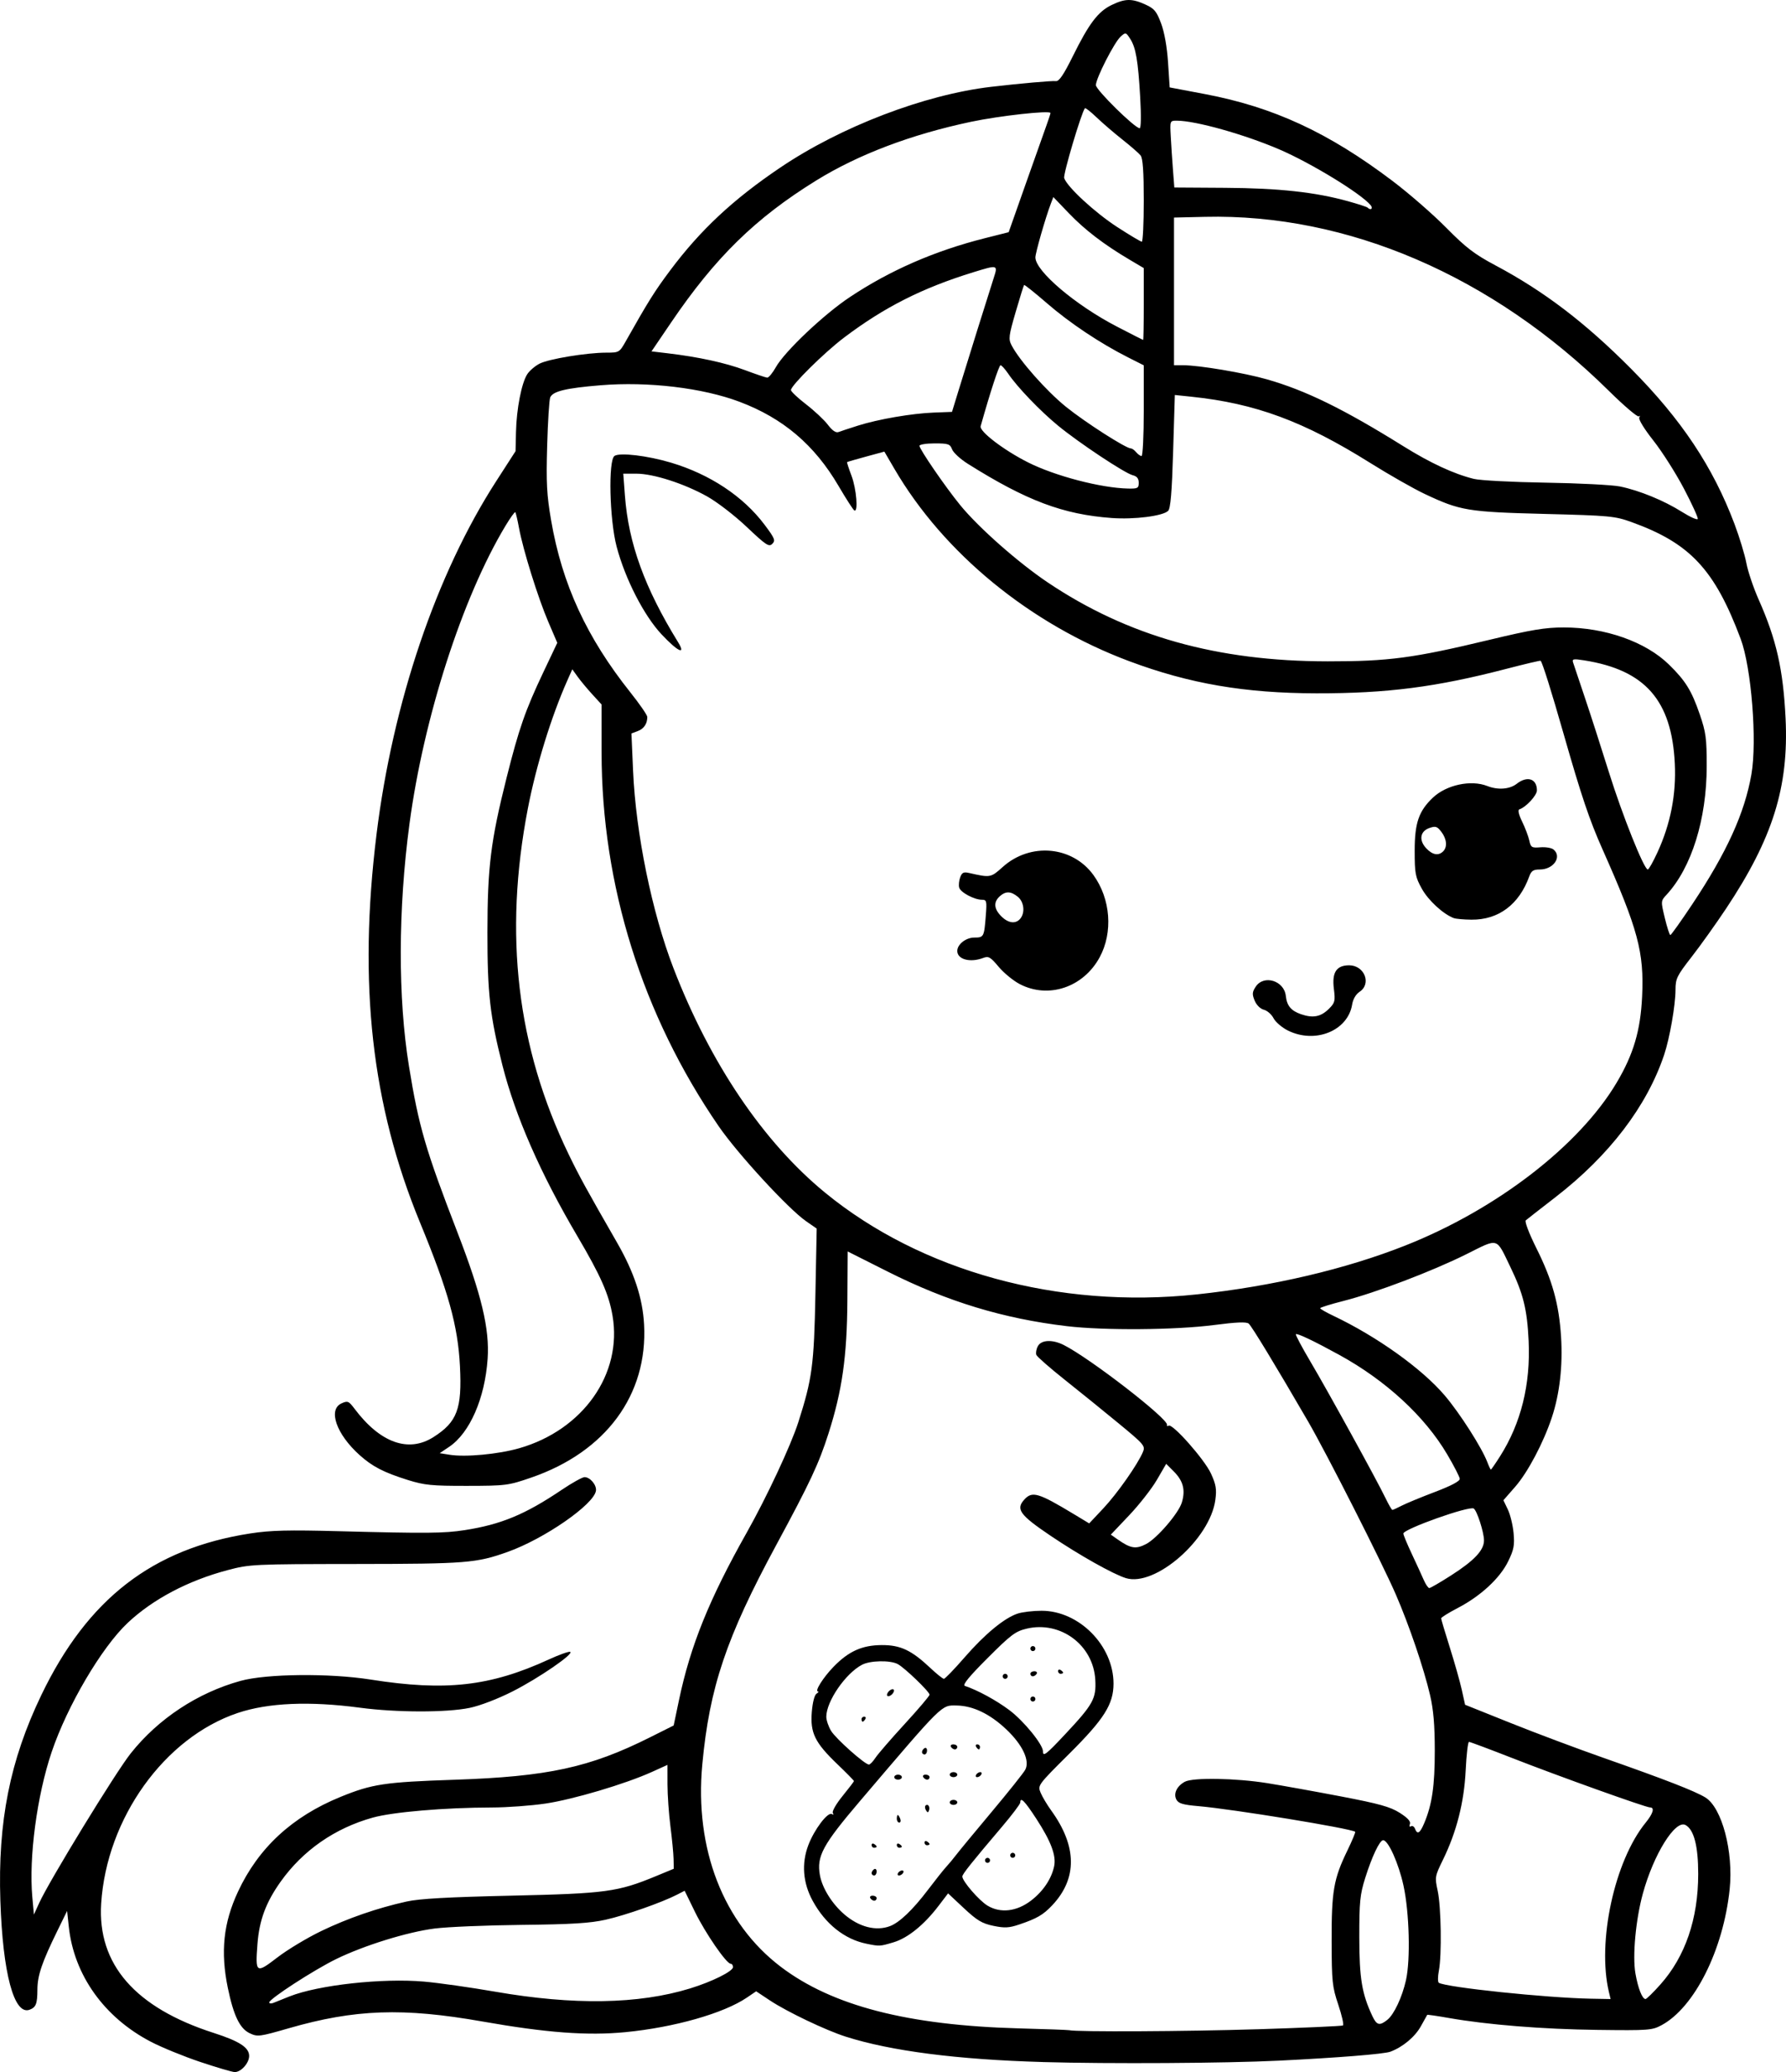 <?xml version="1.0" encoding="UTF-8" standalone="no"?>
<!-- Created with Inkscape (http://www.inkscape.org/) -->

<svg
   width="187.508mm"
   height="217.442mm"
   viewBox="0 0 187.508 217.442"
   version="1.1"
   id="svg1"
   xml:space="preserve"
   xmlns="http://www.w3.org/2000/svg"
   xmlns:svg="http://www.w3.org/2000/svg"><defs
     id="defs1" /><g
     id="layer1"
     transform="translate(-118.444,-571.484)"><path
       style="fill:#000000"
       d="m 139.485,787.869 c -1.722,-0.575 -4.06,-1.53 -5.196,-2.121 -4.903,-2.551 -8.078,-6.998 -8.622,-12.076 l -0.177,-1.655 -1.026,2.093 c -1.619,3.302 -2.089,4.688 -2.093,6.169 -0.004,1.484 -0.151,1.858 -0.825,2.106 -1.628,0.599 -2.812,-3.825 -3.064,-11.449 -0.274,-8.288 1.006,-14.718 4.294,-21.557 4.865,-10.122 11.682,-15.393 21.957,-16.978 2.134,-0.329 3.951,-0.374 9.393,-0.231 9.076,0.238 10.947,0.222 13.108,-0.115 3.823,-0.595 6.349,-1.644 10.176,-4.223 1.091,-0.736 2.174,-1.338 2.406,-1.338 0.585,-9.3e-4 1.284,0.834 1.196,1.429 -0.212,1.442 -5.428,5.051 -9.281,6.422 -3.283,1.168 -4.326,1.251 -15.885,1.264 -10.834,0.012 -11.172,0.029 -13.494,0.641 -4.15,1.096 -7.857,3.051 -10.502,5.538 -2.736,2.574 -6.336,8.685 -7.979,13.545 -1.543,4.565 -2.409,11.043 -2.034,15.214 l 0.167,1.852 0.562,-1.231 c 1.07,-2.341 8.019,-13.693 9.602,-15.684 2.89,-3.636 7.013,-6.358 11.522,-7.607 2.728,-0.755 9.344,-0.823 13.675,-0.139 7.866,1.242 12.549,0.714 18.694,-2.107 1.076,-0.494 2.085,-0.856 2.241,-0.804 0.49,0.163 -3.288,2.76 -6.05,4.158 -1.549,0.785 -3.413,1.499 -4.498,1.723 -2.421,0.501 -7.677,0.493 -11.509,-0.017 -5.311,-0.707 -9.633,-0.522 -12.832,0.549 -7.694,2.577 -13.776,11.058 -14.344,20.004 -0.405,6.37 3.558,10.922 11.821,13.577 2.694,0.865 3.714,1.528 3.714,2.413 0,0.753 -0.857,1.706 -1.521,1.692 -0.255,-0.005 -1.872,-0.481 -3.593,-1.056 z m 88.458,0.004 c -9.017,-0.258 -15.98,-1.155 -20.723,-2.67 -2.104,-0.672 -6.157,-2.608 -7.945,-3.795 l -1.444,-0.958 -0.971,0.659 c -2.439,1.655 -7.632,3.132 -12.763,3.629 -3.983,0.386 -8.284,0.065 -15.002,-1.119 -8.343,-1.471 -13.391,-1.294 -20.349,0.713 -3.067,0.885 -3.261,0.909 -4.089,0.517 -1.037,-0.492 -1.693,-1.854 -2.294,-4.76 -0.784,-3.795 -0.463,-6.822 1.072,-10.104 2.149,-4.598 5.695,-7.871 10.763,-9.938 3.321,-1.354 4.633,-1.551 11.967,-1.797 9.785,-0.329 14.188,-1.282 20.498,-4.44 l 2.508,-1.255 0.555,-2.646 c 1.2,-5.722 3.173,-10.601 7.116,-17.595 2.104,-3.732 4.64,-9.157 5.419,-11.592 1.454,-4.546 1.647,-5.988 1.792,-13.422 l 0.135,-6.89 -1.113,-0.771 c -1.865,-1.292 -7.197,-7.086 -9.184,-9.978 -8.018,-11.673 -12.283,-25.286 -12.288,-39.229 l -0.002,-5.02 -0.974,-1.065 c -0.536,-0.586 -1.227,-1.416 -1.536,-1.846 l -0.562,-0.781 -0.524,1.178 c -1.683,3.785 -3.277,8.951 -4.14,13.419 -2.554,13.225 -1.156,25.069 4.287,36.31 1.12,2.312 1.861,3.663 5.079,9.26 1.797,3.126 2.685,5.819 2.835,8.599 0.396,7.372 -4.013,13.353 -11.832,16.049 -2.426,0.837 -2.66,0.867 -6.747,0.874 -3.712,0.006 -4.477,-0.07 -6.215,-0.613 -2.54,-0.795 -3.733,-1.411 -5.087,-2.629 -2.429,-2.184 -3.326,-4.758 -1.887,-5.413 0.652,-0.297 0.753,-0.254 1.389,0.589 2.683,3.557 5.641,4.614 8.26,2.953 2.497,-1.584 3.016,-2.968 2.788,-7.444 -0.216,-4.256 -1.218,-7.856 -4.195,-15.081 -5.081,-12.33 -6.504,-25.038 -4.563,-40.746 1.708,-13.821 6.274,-27.293 12.549,-37.022 l 2.046,-3.173 0.047,-2.027 c 0.056,-2.425 0.589,-5.144 1.185,-6.055 0.238,-0.363 0.814,-0.857 1.28,-1.098 0.962,-0.497 4.943,-1.156 7.008,-1.158 1.367,-0.002 1.383,-0.012 2.087,-1.259 2.333,-4.133 2.996,-5.191 4.603,-7.342 3.192,-4.272 6.606,-7.462 11.576,-10.817 6.375,-4.303 15.154,-7.662 22.16,-8.48 3.013,-0.352 6.379,-0.649 6.796,-0.599 0.321,0.038 0.813,-0.69 1.755,-2.593 1.707,-3.45 2.651,-4.699 4.076,-5.389 1.424,-0.689 2.129,-0.7 3.55,-0.055 0.942,0.428 1.174,0.707 1.653,1.986 0.347,0.928 0.621,2.472 0.728,4.101 l 0.171,2.612 3.672,0.694 c 7.227,1.367 13.003,4.039 19.735,9.131 1.71,1.293 4.239,3.495 5.622,4.894 2.087,2.111 2.963,2.782 5.163,3.952 5.12,2.722 9.452,6.024 14.269,10.874 5.27,5.307 8.582,10.281 10.842,16.281 0.521,1.382 1.08,3.228 1.244,4.101 0.163,0.873 0.747,2.6 1.297,3.836 1.853,4.168 2.57,7.337 2.818,12.454 0.348,7.186 -1.342,12.586 -6.247,19.958 -1.065,1.601 -2.695,3.884 -3.623,5.075 -1.539,1.975 -1.686,2.276 -1.686,3.44 -4.5e-4,1.603 -0.611,5.095 -1.194,6.831 -1.817,5.407 -5.754,10.563 -11.402,14.932 -1.585,1.226 -2.99,2.322 -3.123,2.436 -0.138,0.118 0.34,1.372 1.116,2.929 1.681,3.371 2.372,5.859 2.588,9.311 0.189,3.023 -0.147,5.965 -0.962,8.427 -0.881,2.661 -2.529,5.778 -3.858,7.296 l -1.234,1.41 0.465,0.971 c 0.256,0.534 0.528,1.651 0.604,2.483 0.117,1.278 0.028,1.737 -0.575,2.97 -0.865,1.767 -2.89,3.637 -5.295,4.888 -0.955,0.497 -1.736,0.983 -1.736,1.081 0,0.098 0.411,1.477 0.913,3.066 0.502,1.588 1.067,3.588 1.257,4.445 l 0.344,1.557 4.763,1.908 c 2.619,1.05 7.025,2.702 9.79,3.672 6.464,2.268 9.571,3.476 10.667,4.145 1.747,1.067 2.972,5.691 2.556,9.65 -0.667,6.353 -3.687,12.379 -7.138,14.245 -1.005,0.543 -1.347,0.569 -6.747,0.501 -5.737,-0.071 -11.543,-0.537 -15.613,-1.253 -1.216,-0.214 -2.229,-0.361 -2.253,-0.326 -0.024,0.034 -0.321,0.567 -0.66,1.183 -0.619,1.124 -1.897,2.192 -3.211,2.685 -0.655,0.245 -5.549,0.637 -11.733,0.94 -5.59,0.273 -17.769,0.345 -24.739,0.146 z m 22.46,-3.437 c 4.859,-0.153 8.924,-0.334 9.034,-0.402 0.11,-0.068 -0.11,-1.047 -0.489,-2.176 -0.635,-1.892 -0.689,-2.414 -0.7,-6.682 -0.013,-5.225 0.212,-6.525 1.639,-9.467 0.514,-1.06 0.889,-1.96 0.833,-2 -0.499,-0.359 -12.849,-2.379 -16.443,-2.689 -1.639,-0.141 -2.108,-0.279 -2.324,-0.683 -0.334,-0.624 0.036,-1.414 0.878,-1.875 0.843,-0.462 5.343,-0.387 8.659,0.144 1.528,0.245 5.007,0.871 7.732,1.392 4.031,0.771 5.181,1.092 6.176,1.723 0.836,0.53 1.174,0.902 1.069,1.176 -0.088,0.229 -0.041,0.331 0.11,0.238 0.145,-0.089 0.335,0.023 0.422,0.251 0.25,0.652 0.518,0.492 0.97,-0.579 0.823,-1.948 1.11,-3.913 1.109,-7.607 -4e-4,-2.671 -0.137,-4.293 -0.491,-5.815 -0.655,-2.818 -2.195,-7.343 -3.604,-10.59 -1.446,-3.332 -7.26,-14.793 -9.195,-18.124 -3.43,-5.905 -5.934,-10.03 -6.247,-10.29 -0.237,-0.197 -1.303,-0.153 -3.625,0.149 -4.051,0.528 -11.534,0.586 -15.46,0.121 -6.677,-0.791 -12.558,-2.579 -18.785,-5.711 l -4.233,-2.129 -0.031,5.159 c -0.035,5.848 -0.545,9.445 -1.974,13.92 -1.024,3.206 -1.923,5.127 -5.502,11.745 -5.236,9.681 -7.002,14.923 -7.755,23.019 -0.823,8.843 2.203,16.64 8.236,21.221 5.395,4.097 13.333,6.149 25.017,6.466 2.765,0.075 5.128,0.16 5.251,0.19 0.807,0.193 12.317,0.136 19.723,-0.097 z m -40.981,-8.977 c -2.307,-0.463 -4.338,-2.081 -5.66,-4.511 -1.024,-1.881 -1.182,-3.906 -0.457,-5.826 0.624,-1.651 2.049,-3.532 2.475,-3.269 0.165,0.102 0.208,0.052 0.101,-0.121 -0.101,-0.163 0.357,-0.96 1.017,-1.771 0.66,-0.811 1.201,-1.519 1.201,-1.574 0,-0.055 -0.786,-0.854 -1.747,-1.776 -2.356,-2.26 -2.854,-3.277 -2.678,-5.465 0.081,-1.012 0.282,-1.793 0.495,-1.928 0.197,-0.125 0.266,-0.229 0.153,-0.231 -0.375,-0.007 0.546,-1.47 1.629,-2.586 1.585,-1.633 3,-2.272 5.059,-2.283 1.974,-0.01 3.126,0.533 5.126,2.417 0.656,0.618 1.29,1.124 1.407,1.124 0.118,-4.3e-4 1.09,-1.008 2.161,-2.239 2.13,-2.449 4.17,-4.135 5.567,-4.603 0.495,-0.166 1.632,-0.301 2.528,-0.301 3.94,0 7.559,3.669 7.551,7.654 -0.005,2.16 -0.983,3.708 -4.649,7.353 -3.294,3.275 -3.323,3.315 -3.005,4.083 0.177,0.427 0.676,1.265 1.109,1.864 2.724,3.761 2.76,7.148 0.105,9.96 -0.945,1.001 -1.604,1.384 -3.453,2.008 -1.08,0.364 -1.536,0.388 -2.725,0.141 -1.184,-0.246 -1.713,-0.563 -3.09,-1.851 l -1.661,-1.554 -1.006,1.319 c -1.521,1.994 -3.227,3.372 -4.728,3.818 -1.435,0.426 -1.44,0.426 -2.824,0.149 z m 2.467,-1.852 c 0.998,-0.379 2.4,-1.72 3.981,-3.808 0.791,-1.044 1.66,-2.136 1.931,-2.427 0.271,-0.291 0.729,-0.842 1.018,-1.224 0.289,-0.382 1.968,-2.416 3.732,-4.519 1.764,-2.103 3.353,-4.095 3.531,-4.427 0.508,-0.949 -0.275,-2.618 -1.987,-4.237 -1.712,-1.619 -3.492,-2.477 -5.199,-2.506 -1.645,-0.028 -1.345,-0.324 -10.148,10.007 -3.938,4.622 -4.586,5.819 -4.222,7.807 0.248,1.358 1.277,3.003 2.569,4.11 1.552,1.329 3.327,1.782 4.794,1.224 z m -2.07,-2.928 c -0.09,-0.146 0.022,-0.265 0.249,-0.265 0.227,0 0.412,0.119 0.412,0.265 0,0.146 -0.112,0.265 -0.249,0.265 -0.137,0 -0.323,-0.119 -0.412,-0.265 z m 0.132,-2.63 c 0,-0.137 0.119,-0.323 0.265,-0.412 0.146,-0.09 0.265,0.022 0.265,0.249 0,0.227 -0.119,0.412 -0.265,0.412 -0.146,0 -0.265,-0.112 -0.265,-0.249 z m 2.778,-0.016 c 0.09,-0.146 0.283,-0.265 0.428,-0.265 0.146,0 0.191,0.119 0.101,0.265 -0.09,0.146 -0.283,0.265 -0.428,0.265 -0.146,0 -0.191,-0.119 -0.101,-0.265 z m -2.778,-2.926 c 0,-0.154 0.119,-0.207 0.265,-0.117 0.146,0.09 0.265,0.216 0.265,0.28 0,0.064 -0.119,0.117 -0.265,0.117 -0.146,0 -0.265,-0.126 -0.265,-0.28 z m 2.646,0 c 0,-0.154 0.119,-0.207 0.265,-0.117 0.146,0.09 0.265,0.216 0.265,0.28 0,0.064 -0.119,0.117 -0.265,0.117 -0.146,0 -0.265,-0.126 -0.265,-0.28 z m 2.91,-0.265 c 0,-0.154 0.119,-0.207 0.265,-0.117 0.146,0.09 0.265,0.216 0.265,0.28 0,0.064 -0.119,0.117 -0.265,0.117 -0.146,0 -0.265,-0.126 -0.265,-0.28 z m -2.91,-2.498 c 0,-0.218 0.047,-0.397 0.104,-0.397 0.057,0 0.173,0.179 0.256,0.397 0.084,0.218 0.037,0.397 -0.104,0.397 -0.141,0 -0.256,-0.179 -0.256,-0.397 z m 3.065,-0.891 c -0.114,-0.184 -0.136,-0.407 -0.048,-0.494 0.237,-0.237 0.495,0.111 0.367,0.495 -0.09,0.269 -0.152,0.269 -0.319,-10e-4 z m 2.492,-0.829 c 0,-0.146 0.179,-0.265 0.397,-0.265 0.218,0 0.397,0.119 0.397,0.265 0,0.146 -0.179,0.265 -0.397,0.265 -0.218,0 -0.397,-0.119 -0.397,-0.265 z m -5.821,-2.646 c 0,-0.146 0.179,-0.265 0.397,-0.265 0.218,0 0.397,0.119 0.397,0.265 0,0.146 -0.179,0.265 -0.397,0.265 -0.218,0 -0.397,-0.119 -0.397,-0.265 z m 3.043,0 c -0.09,-0.146 0.022,-0.265 0.249,-0.265 0.227,0 0.412,0.119 0.412,0.265 0,0.146 -0.112,0.265 -0.249,0.265 -0.137,0 -0.323,-0.119 -0.412,-0.265 z m 2.778,-0.265 c 0,-0.146 0.179,-0.265 0.397,-0.265 0.218,0 0.397,0.119 0.397,0.265 0,0.146 -0.179,0.265 -0.397,0.265 -0.218,0 -0.397,-0.119 -0.397,-0.265 z m 2.778,0 c 0.09,-0.146 0.283,-0.265 0.428,-0.265 0.146,0 0.191,0.119 0.101,0.265 -0.09,0.146 -0.283,0.265 -0.428,0.265 -0.146,0 -0.191,-0.119 -0.101,-0.265 z m -5.689,-2.366 c 0,-0.137 0.119,-0.323 0.265,-0.412 0.146,-0.09 0.265,0.022 0.265,0.249 0,0.227 -0.119,0.412 -0.265,0.412 -0.146,0 -0.265,-0.112 -0.265,-0.249 z m 3.043,-0.545 c -0.09,-0.146 0.022,-0.265 0.249,-0.265 0.227,0 0.412,0.119 0.412,0.265 0,0.146 -0.112,0.265 -0.249,0.265 -0.137,0 -0.323,-0.119 -0.412,-0.265 z m 2.646,0 c -0.09,-0.146 -0.037,-0.265 0.117,-0.265 0.154,0 0.28,0.119 0.28,0.265 0,0.146 -0.052,0.265 -0.117,0.265 -0.064,0 -0.19,-0.119 -0.28,-0.265 z m 5.772,16.119 c 1.25,-0.959 2.123,-2.256 2.409,-3.577 0.242,-1.119 -0.318,-2.618 -1.868,-5.001 -1.217,-1.87 -1.683,-2.342 -1.683,-1.704 0,0.154 -0.863,1.296 -1.918,2.538 -3.209,3.777 -4.165,4.976 -4.166,5.225 -0.002,0.491 1.753,2.521 2.645,3.059 1.362,0.821 3.071,0.62 4.581,-0.54 z m -4.846,-4.212 c 0,-0.146 0.119,-0.265 0.265,-0.265 0.146,0 0.265,0.119 0.265,0.265 0,0.146 -0.119,0.265 -0.265,0.265 -0.146,0 -0.265,-0.119 -0.265,-0.265 z m 2.646,-0.529 c 0,-0.146 0.119,-0.265 0.265,-0.265 0.146,0 0.265,0.119 0.265,0.265 0,0.146 -0.119,0.265 -0.265,0.265 -0.146,0 -0.265,-0.119 -0.265,-0.265 z M 210.357,755.944 c 0.257,-0.392 1.64,-1.99 3.073,-3.551 1.434,-1.561 2.606,-2.941 2.606,-3.067 0,-0.317 -2.651,-2.863 -3.356,-3.223 -0.808,-0.412 -2.881,-0.368 -3.735,0.08 -1.727,0.907 -3.739,3.827 -3.75,5.446 -0.003,0.364 0.224,1.037 0.504,1.495 0.503,0.826 3.546,3.532 3.971,3.532 0.121,0 0.43,-0.321 0.687,-0.712 z m -1.464,-4.05 c 0,-0.146 0.126,-0.265 0.28,-0.265 0.154,0 0.207,0.119 0.117,0.265 -0.09,0.146 -0.216,0.265 -0.28,0.265 -0.064,0 -0.117,-0.119 -0.117,-0.265 z m 2.695,-2.662 c 0.064,-0.191 0.272,-0.399 0.463,-0.463 0.198,-0.066 0.298,0.033 0.232,0.232 -0.064,0.191 -0.272,0.399 -0.463,0.463 -0.198,0.066 -0.298,-0.033 -0.232,-0.232 z m 18.708,4.218 c 2.917,-3.114 3.251,-3.718 3.14,-5.692 -0.203,-3.639 -3.645,-6.204 -7.201,-5.365 -1.182,0.279 -1.654,0.634 -4.113,3.094 -1.945,1.946 -2.659,2.819 -2.381,2.913 1.368,0.461 3.311,1.52 4.687,2.554 1.506,1.132 3.515,3.599 3.515,4.316 0,0.597 0.322,0.349 2.353,-1.82 z m -3.676,-3.673 c 0,-0.146 0.119,-0.265 0.265,-0.265 0.146,0 0.265,0.119 0.265,0.265 0,0.146 -0.119,0.265 -0.265,0.265 -0.146,0 -0.265,-0.119 -0.265,-0.265 z m -2.91,-2.381 c 0,-0.146 0.119,-0.265 0.265,-0.265 0.146,0 0.265,0.119 0.265,0.265 0,0.146 -0.119,0.265 -0.265,0.265 -0.146,0 -0.265,-0.119 -0.265,-0.265 z m 2.91,-0.265 c 0,-0.146 0.186,-0.265 0.412,-0.265 0.227,0 0.339,0.119 0.249,0.265 -0.09,0.146 -0.276,0.265 -0.412,0.265 -0.137,0 -0.249,-0.119 -0.249,-0.265 z m 2.91,-0.28 c 0,-0.154 0.119,-0.207 0.265,-0.117 0.146,0.09 0.265,0.216 0.265,0.28 0,0.064 -0.119,0.117 -0.265,0.117 -0.146,0 -0.265,-0.126 -0.265,-0.28 z m -2.91,-2.366 c 0,-0.146 0.119,-0.265 0.265,-0.265 0.146,0 0.265,0.119 0.265,0.265 0,0.146 -0.119,0.265 -0.265,0.265 -0.146,0 -0.265,-0.119 -0.265,-0.265 z m 10.026,-7.395 c -1.327,-0.407 -4.891,-2.411 -7.909,-4.447 -3.226,-2.177 -3.668,-2.784 -2.758,-3.79 0.833,-0.92 1.47,-0.732 5.251,1.55 l 1.566,0.946 1.489,-1.584 c 1.46,-1.553 3.604,-4.607 4.154,-5.917 0.263,-0.625 0.123,-0.789 -2.529,-2.976 -1.544,-1.273 -4.095,-3.337 -5.668,-4.586 -1.573,-1.249 -2.922,-2.43 -2.997,-2.625 -0.075,-0.195 -0.004,-0.602 0.158,-0.904 0.363,-0.678 1.535,-0.729 2.736,-0.121 2.787,1.412 11.022,7.786 10.828,8.382 -0.04,0.123 0.036,0.157 0.169,0.075 0.409,-0.253 3.768,3.546 4.446,5.027 0.528,1.153 0.609,1.634 0.461,2.746 -0.548,4.131 -6.308,9.172 -9.398,8.225 z m 2.12,-3.572 c 1.147,-0.593 3.418,-3.233 3.758,-4.369 0.392,-1.309 0.144,-2.259 -0.85,-3.254 l -0.795,-0.795 -0.977,1.68 c -0.538,0.924 -1.845,2.595 -2.906,3.714 l -1.929,2.034 0.738,0.517 c 1.341,0.939 1.891,1.027 2.962,0.473 z m 25.336,49.921 c 0.7,-0.559 1.556,-2.385 1.953,-4.161 0.482,-2.158 0.352,-7.108 -0.259,-9.909 -0.511,-2.341 -1.601,-4.775 -2.139,-4.775 -0.363,0 -1.176,1.711 -1.886,3.972 -0.546,1.737 -0.622,2.502 -0.618,6.215 0.004,4.313 0.271,5.925 1.372,8.268 0.457,0.972 0.757,1.046 1.578,0.391 z M 148.859,780.98 c 3.036,-1.195 9.716,-1.929 14.101,-1.548 1.508,0.131 4.869,0.607 7.47,1.059 8.253,1.432 15.055,1.32 20.456,-0.338 2.313,-0.71 4.513,-1.802 4.513,-2.24 0,-0.195 -0.109,-0.354 -0.242,-0.354 -0.448,0 -2.66,-3.21 -3.752,-5.445 l -1.083,-2.216 -0.783,0.405 c -1.586,0.82 -5.455,2.178 -7.507,2.635 -1.654,0.368 -3.567,0.486 -8.825,0.543 -3.692,0.04 -7.8,0.211 -9.128,0.381 -2.875,0.367 -7.42,1.776 -10.352,3.21 -2.328,1.138 -7.011,4.173 -7.011,4.543 0,0.129 0.208,0.146 0.463,0.039 0.255,-0.107 1.011,-0.41 1.68,-0.674 z m 138.503,-0.445 c -1.259,-5.276 0.584,-13.771 3.86,-17.787 0.781,-0.957 0.962,-1.593 0.455,-1.593 -0.45,0 -9.611,-3.282 -14.48,-5.187 -2.378,-0.931 -4.416,-1.692 -4.527,-1.692 -0.112,0 -0.268,1.339 -0.347,2.977 -0.163,3.358 -0.955,6.472 -2.39,9.403 -0.843,1.72 -0.86,1.822 -0.553,3.231 0.368,1.69 0.445,6.761 0.127,8.406 -0.12,0.622 -0.122,1.19 -0.004,1.263 0.783,0.484 11.296,1.584 15.953,1.67 l 2.081,0.038 z m 5.397,-0.794 c 2.618,-2.932 3.976,-6.897 3.976,-11.612 0,-2.929 -0.449,-4.655 -1.335,-5.129 -1.076,-0.576 -3.352,3.085 -4.479,7.203 -0.745,2.721 -1.098,6.53 -0.777,8.373 0.272,1.557 0.717,2.687 1.058,2.687 0.109,0 0.81,-0.685 1.557,-1.521 z M 152.161,774.131 c 2.814,-1.354 5.903,-2.422 8.975,-3.102 1.344,-0.298 4.358,-0.466 10.98,-0.615 9.956,-0.223 11.182,-0.389 15.214,-2.057 l 1.852,-0.766 -0.022,-1.035 c -0.012,-0.569 -0.16,-2.107 -0.329,-3.416 -0.169,-1.31 -0.307,-3.297 -0.309,-4.415 l -0.002,-2.034 -1.654,0.748 c -2.77,1.253 -8.244,2.878 -11.146,3.309 -1.511,0.224 -4.041,0.41 -5.623,0.413 -4.962,0.009 -10.41,0.472 -12.529,1.065 -3.971,1.11 -7.314,3.432 -9.646,6.7 -1.553,2.176 -2.254,4.048 -2.445,6.532 -0.24,3.114 -0.161,3.168 2.094,1.435 1.058,-0.813 3.123,-2.055 4.59,-2.761 z m 118.655,-37.341 c 2.422,-1.553 3.429,-2.627 3.429,-3.655 0,-0.848 -0.737,-3.135 -1.077,-3.346 -0.488,-0.301 -7.389,2.153 -7.389,2.627 0,0.137 0.397,1.093 0.882,2.124 0.485,1.031 1.05,2.262 1.255,2.735 0.205,0.473 0.47,0.86 0.588,0.86 0.118,0 1.159,-0.605 2.312,-1.345 z m -5.223,-7.295 c 0.466,-0.241 2.037,-0.891 3.493,-1.443 1.738,-0.66 2.635,-1.136 2.614,-1.387 -0.018,-0.21 -0.613,-1.366 -1.323,-2.568 -2.359,-3.996 -6.446,-7.758 -11.345,-10.443 -2.643,-1.449 -4.407,-2.288 -4.536,-2.159 -0.061,0.061 0.621,1.348 1.517,2.859 1.839,3.104 6.964,12.415 7.884,14.323 0.333,0.691 0.661,1.257 0.728,1.257 0.067,0 0.503,-0.197 0.969,-0.439 z m 10.335,-5.184 c 2.204,-3.467 3.217,-7.548 3.004,-12.105 -0.155,-3.325 -0.561,-4.961 -1.937,-7.805 -1.502,-3.105 -1.169,-3.012 -4.607,-1.298 -3.579,1.784 -9.526,4.044 -12.894,4.901 -1.346,0.342 -2.447,0.685 -2.447,0.762 0,0.077 0.616,0.433 1.369,0.79 4.591,2.18 9.311,5.553 11.708,8.369 1.582,1.858 3.905,5.494 4.475,7.004 0.16,0.424 0.326,0.771 0.369,0.771 0.043,0 0.475,-0.625 0.96,-1.389 z M 172.952,723.463 c 6.71,-1.923 10.849,-7.797 9.8,-13.91 -0.387,-2.259 -1.248,-4.204 -3.697,-8.357 -3.862,-6.548 -6.51,-12.587 -7.864,-17.929 -1.306,-5.152 -1.578,-7.558 -1.573,-13.924 0.005,-6.864 0.343,-9.6 2.004,-16.214 1.3,-5.18 1.968,-7.095 3.862,-11.092 l 1.468,-3.096 -0.942,-2.195 c -1.078,-2.512 -2.648,-7.541 -3.074,-9.845 -0.159,-0.86 -0.336,-1.612 -0.393,-1.669 -0.058,-0.058 -0.521,0.587 -1.03,1.432 -4.529,7.521 -8.591,20.132 -10.083,31.302 -1.195,8.949 -1.214,18.242 -0.051,25.4 1.031,6.345 1.734,8.754 5.098,17.462 2.527,6.542 3.377,10.105 3.162,13.247 -0.285,4.155 -1.875,7.788 -4.045,9.243 l -0.987,0.661 1.043,0.167 c 1.668,0.267 5.109,-0.055 7.303,-0.684 z m 71.13,-16.143 c 7.983,-0.854 15.656,-2.655 21.96,-5.155 9.542,-3.784 18.194,-10.452 22.121,-17.05 1.772,-2.978 2.512,-5.471 2.681,-9.039 0.222,-4.677 -0.423,-7.074 -4.157,-15.464 -1.38,-3.102 -2.207,-5.554 -4.1,-12.171 -1.277,-4.464 -2.184,-7.351 -2.392,-7.616 -0.033,-0.041 -1.653,0.34 -3.6,0.847 -7.365,1.917 -12.526,2.582 -19.945,2.569 -7.526,-0.013 -13.323,-1.008 -19.643,-3.369 -10.396,-3.883 -19.481,-11.32 -24.657,-20.181 l -1.059,-1.814 -1.927,0.524 c -1.06,0.288 -1.954,0.548 -1.987,0.576 -0.033,0.029 0.175,0.671 0.463,1.428 0.524,1.379 0.726,3.909 0.291,3.64 -0.127,-0.079 -0.872,-1.236 -1.654,-2.571 -2.52,-4.302 -5.822,-7.107 -10.394,-8.827 -3.886,-1.463 -9.59,-2.141 -14.576,-1.734 -3.654,0.299 -5.028,0.63 -5.297,1.277 -0.105,0.252 -0.249,2.541 -0.321,5.088 -0.11,3.89 -0.044,5.138 0.414,7.805 1.151,6.704 3.731,12.299 8.34,18.082 0.967,1.214 1.759,2.365 1.759,2.558 0,0.711 -0.354,1.235 -1,1.481 l -0.664,0.252 0.17,3.895 c 0.288,6.614 1.982,14.888 4.249,20.753 3.853,9.97 9.43,18.223 15.899,23.528 10.094,8.279 24.543,12.236 39.026,10.687 z m 9.581,-27.691 c -0.624,-0.309 -1.304,-0.89 -1.512,-1.292 -0.208,-0.402 -0.664,-0.802 -1.015,-0.89 -0.374,-0.094 -0.773,-0.489 -0.967,-0.955 -0.278,-0.672 -0.262,-0.899 0.105,-1.459 0.85,-1.297 2.993,-0.646 3.165,0.962 0.111,1.033 0.55,1.562 1.596,1.921 1.267,0.436 2.089,0.273 2.944,-0.582 0.62,-0.62 0.665,-0.808 0.504,-2.097 -0.214,-1.713 0.271,-2.454 1.606,-2.454 1.609,0 2.371,1.942 1.092,2.781 -0.385,0.252 -0.686,0.768 -0.778,1.332 -0.448,2.762 -3.876,4.152 -6.74,2.734 z m -28.153,-4.871 c -0.683,-0.355 -1.682,-1.174 -2.221,-1.819 -0.861,-1.03 -1.058,-1.143 -1.62,-0.929 -1.369,0.521 -2.723,0.157 -2.723,-0.732 0,-0.694 0.905,-1.405 1.787,-1.405 0.999,0 1.035,-0.069 1.209,-2.315 0.118,-1.521 0.086,-1.654 -0.402,-1.654 -0.816,0 -2.264,-0.776 -2.397,-1.284 -0.066,-0.25 -0.017,-0.732 0.109,-1.071 0.187,-0.506 0.357,-0.586 0.953,-0.451 2.213,0.502 2.261,0.493 3.503,-0.625 2.897,-2.609 7.318,-2.219 9.535,0.842 1.807,2.494 2.071,6.02 0.647,8.636 -1.714,3.149 -5.372,4.374 -8.38,2.807 z m 0.051,-6.87 c 0.524,-0.631 0.394,-1.767 -0.262,-2.298 -0.735,-0.595 -1.276,-0.607 -1.901,-0.041 -0.663,0.6 -0.606,1.316 0.166,2.088 0.738,0.738 1.513,0.835 1.997,0.252 z m 45.508,-0.059 c -1.106,-0.418 -2.669,-1.854 -3.344,-3.073 -0.691,-1.247 -0.757,-1.595 -0.757,-4.011 0,-2.904 0.432,-4.156 1.918,-5.561 1.42,-1.342 3.997,-1.891 5.706,-1.216 1.114,0.44 2.349,0.346 3.092,-0.235 1.105,-0.864 2.117,-0.534 2.117,0.691 0,0.529 -1.141,1.762 -1.849,1.998 -0.173,0.058 -0.059,0.55 0.298,1.282 0.318,0.654 0.656,1.546 0.751,1.982 0.158,0.731 0.251,0.787 1.17,0.713 0.549,-0.044 1.166,0.06 1.373,0.231 0.919,0.762 0.003,2.098 -1.438,2.098 -0.682,0 -0.897,0.141 -1.109,0.728 -1.069,2.953 -3.23,4.567 -6.073,4.537 -0.8,-0.008 -1.634,-0.083 -1.852,-0.165 z m -1.111,-7.005 c 0.461,-0.461 0.38,-1.306 -0.197,-2.056 -0.435,-0.567 -0.602,-0.619 -1.251,-0.392 -0.979,0.343 -1.124,1.282 -0.327,2.13 0.654,0.697 1.284,0.809 1.775,0.318 z m -82.054,-22.767 c -1.852,-1.973 -3.817,-5.802 -4.718,-9.194 -0.752,-2.834 -0.899,-9.097 -0.224,-9.538 0.569,-0.371 3.468,-0.025 5.925,0.708 4.091,1.22 7.587,3.537 9.821,6.509 1.078,1.434 1.17,1.66 0.819,2.011 -0.351,0.351 -0.652,0.153 -2.678,-1.765 -1.278,-1.21 -3.118,-2.626 -4.182,-3.219 -2.414,-1.345 -5.632,-2.378 -7.407,-2.378 h -1.38 l 0.174,2.315 c 0.376,4.996 2.071,9.669 5.566,15.346 0.887,1.44 -0.007,1.027 -1.716,-0.794 z m 108.214,28.31 c 3.617,-5.431 5.493,-9.553 6.204,-13.633 0.61,-3.505 -0.003,-11.206 -1.132,-14.215 -2.731,-7.278 -5.316,-10.04 -11.462,-12.25 -1.751,-0.63 -2.273,-0.678 -9.133,-0.854 -8.059,-0.207 -8.845,-0.338 -12.568,-2.093 -1.164,-0.549 -3.744,-2.017 -5.734,-3.263 -6.975,-4.367 -12.043,-6.242 -18.763,-6.943 l -1.743,-0.182 -0.178,5.906 c -0.129,4.299 -0.271,6 -0.522,6.251 -0.543,0.543 -3.549,0.926 -5.92,0.753 -5.113,-0.373 -8.953,-1.818 -15.116,-5.691 -0.775,-0.487 -1.516,-1.167 -1.647,-1.512 -0.214,-0.563 -0.399,-0.627 -1.832,-0.627 -0.877,0 -1.594,0.114 -1.594,0.254 0,0.36 2.734,4.338 4.28,6.228 1.935,2.366 6.078,6.021 9.193,8.113 8.388,5.63 17.759,8.269 29.39,8.276 6.409,0.004 8.969,-0.336 16.948,-2.251 4.443,-1.066 5.876,-1.305 7.829,-1.305 4.346,0 8.597,1.498 11.046,3.893 1.743,1.704 2.378,2.731 3.238,5.235 0.642,1.868 0.727,2.505 0.726,5.424 -0.002,5.572 -1.589,10.653 -4.215,13.494 -0.609,0.659 -0.61,0.668 -0.182,2.447 0.236,0.982 0.497,1.786 0.579,1.786 0.082,0 1.121,-1.459 2.309,-3.241 z m -3.667,-5.424 c 1.379,-2.995 1.984,-6.083 1.827,-9.327 -0.322,-6.642 -3.116,-9.823 -9.513,-10.834 -1.134,-0.179 -1.286,-0.15 -1.167,0.221 0.075,0.235 0.619,1.856 1.208,3.602 0.59,1.746 1.736,5.299 2.547,7.895 1.411,4.519 3.693,10.229 4.088,10.229 0.103,0 0.558,-0.804 1.01,-1.786 z m 2.782,-38.186 c -0.848,-1.615 -2.291,-3.884 -3.205,-5.041 -0.971,-1.229 -1.586,-2.237 -1.479,-2.424 0.101,-0.176 0.081,-0.227 -0.044,-0.113 -0.125,0.114 -1.543,-1.091 -3.151,-2.678 -12.217,-12.06 -27.43,-18.612 -42.401,-18.261 l -3.253,0.076 v 7.748 7.748 h 0.958 c 1.664,0 6.393,0.795 8.781,1.476 4.087,1.165 8.058,3.109 14.338,7.02 2.853,1.777 5.315,2.917 7.408,3.432 0.655,0.161 4.048,0.339 7.541,0.395 3.493,0.056 7.005,0.237 7.805,0.402 2.03,0.418 4.61,1.475 6.482,2.655 0.873,0.55 1.627,0.888 1.675,0.751 0.048,-0.137 -0.607,-1.571 -1.455,-3.187 z m -57.237,-0.612 c 0,-0.447 -0.186,-0.679 -0.633,-0.792 -0.842,-0.211 -5.673,-3.419 -7.852,-5.214 -1.887,-1.554 -4.254,-4.021 -5.216,-5.437 -0.333,-0.489 -0.696,-0.89 -0.807,-0.89 -0.161,0 -1.113,2.92 -2.088,6.398 -0.153,0.544 2.42,2.509 4.966,3.793 2.827,1.426 7.654,2.689 10.506,2.75 1.016,0.022 1.124,-0.037 1.124,-0.609 z m 0.529,-7.566 v -4.759 l -1.636,-0.826 c -2.937,-1.482 -6.124,-3.606 -8.506,-5.669 -1.286,-1.113 -2.375,-1.984 -2.422,-1.935 -0.046,0.048 -0.446,1.329 -0.887,2.845 -0.727,2.497 -0.768,2.825 -0.429,3.481 0.828,1.601 3.656,4.798 5.715,6.46 2.012,1.625 6.294,4.368 6.818,4.368 0.123,0 0.372,0.179 0.553,0.397 0.181,0.218 0.434,0.397 0.562,0.397 0.128,0 0.232,-2.141 0.232,-4.759 z m -30.03,1.576 c 2.154,-0.681 5.682,-1.288 7.991,-1.375 l 1.906,-0.072 0.689,-2.249 c 0.858,-2.8 3.212,-10.331 3.702,-11.84 0.439,-1.352 0.416,-1.358 -2.155,-0.565 -5.378,1.658 -9.345,3.665 -13.588,6.872 -2.062,1.559 -5.556,5.013 -5.556,5.492 0,0.151 0.713,0.823 1.583,1.493 0.871,0.67 1.901,1.635 2.29,2.145 0.476,0.624 0.844,0.873 1.129,0.764 0.232,-0.089 1.136,-0.388 2.01,-0.664 z m -8.598,-6.136 c 0.929,-1.653 5.02,-5.528 7.761,-7.352 4.23,-2.815 8.907,-4.855 14.185,-6.186 l 2.499,-0.63 1.809,-5.124 c 0.995,-2.818 1.982,-5.6 2.193,-6.182 0.211,-0.582 0.386,-1.121 0.388,-1.198 0.008,-0.306 -5.343,0.284 -8.358,0.921 -6.281,1.328 -11.826,3.43 -16.238,6.157 -6.374,3.94 -10.589,8.062 -15.226,14.889 l -2.066,3.043 1.698,0.201 c 3.224,0.381 6.061,0.998 8.109,1.765 1.13,0.423 2.182,0.779 2.337,0.791 0.155,0.012 0.564,-0.481 0.909,-1.095 z m 38.628,-6.627 v -3.775 l -1.521,-0.9 c -2.668,-1.579 -4.659,-3.102 -6.338,-4.851 l -1.634,-1.702 -0.263,0.688 c -0.56,1.469 -1.621,5.164 -1.621,5.647 0,1.435 4.207,5.004 8.552,7.254 1.481,0.767 2.722,1.399 2.759,1.404 0.036,0.005 0.066,-1.69 0.066,-3.766 z m 0,-10.859 c 0,-3.051 -0.097,-4.438 -0.331,-4.735 -0.182,-0.231 -1.045,-0.984 -1.918,-1.673 -0.873,-0.689 -2.091,-1.736 -2.706,-2.326 -0.615,-0.59 -1.165,-1.021 -1.221,-0.957 -0.359,0.409 -2.302,6.94 -2.179,7.326 0.291,0.916 3.216,3.617 5.569,5.142 1.305,0.846 2.466,1.538 2.58,1.538 0.113,0 0.206,-1.942 0.206,-4.315 z m 23.813,0.479 c -1.014,-1.222 -6.246,-4.416 -9.581,-5.849 -3.677,-1.58 -8.799,-3.015 -10.76,-3.015 -0.725,0 -0.727,0.005 -0.638,1.654 0.049,0.909 0.153,2.487 0.232,3.506 l 0.143,1.852 5.341,0.034 c 5.634,0.036 9.445,0.451 12.879,1.403 1.062,0.294 1.993,0.597 2.069,0.674 0.331,0.331 0.613,0.101 0.315,-0.258 z m -24.187,-11.311 c -0.224,-3.883 -0.458,-5.239 -1.064,-6.163 -0.444,-0.678 -0.468,-0.683 -0.993,-0.209 -0.664,0.599 -2.596,4.386 -2.596,5.088 0,0.499 4.093,4.525 4.6,4.525 0.141,0 0.163,-1.339 0.053,-3.241 z"
       id="path1" /></g></svg>
